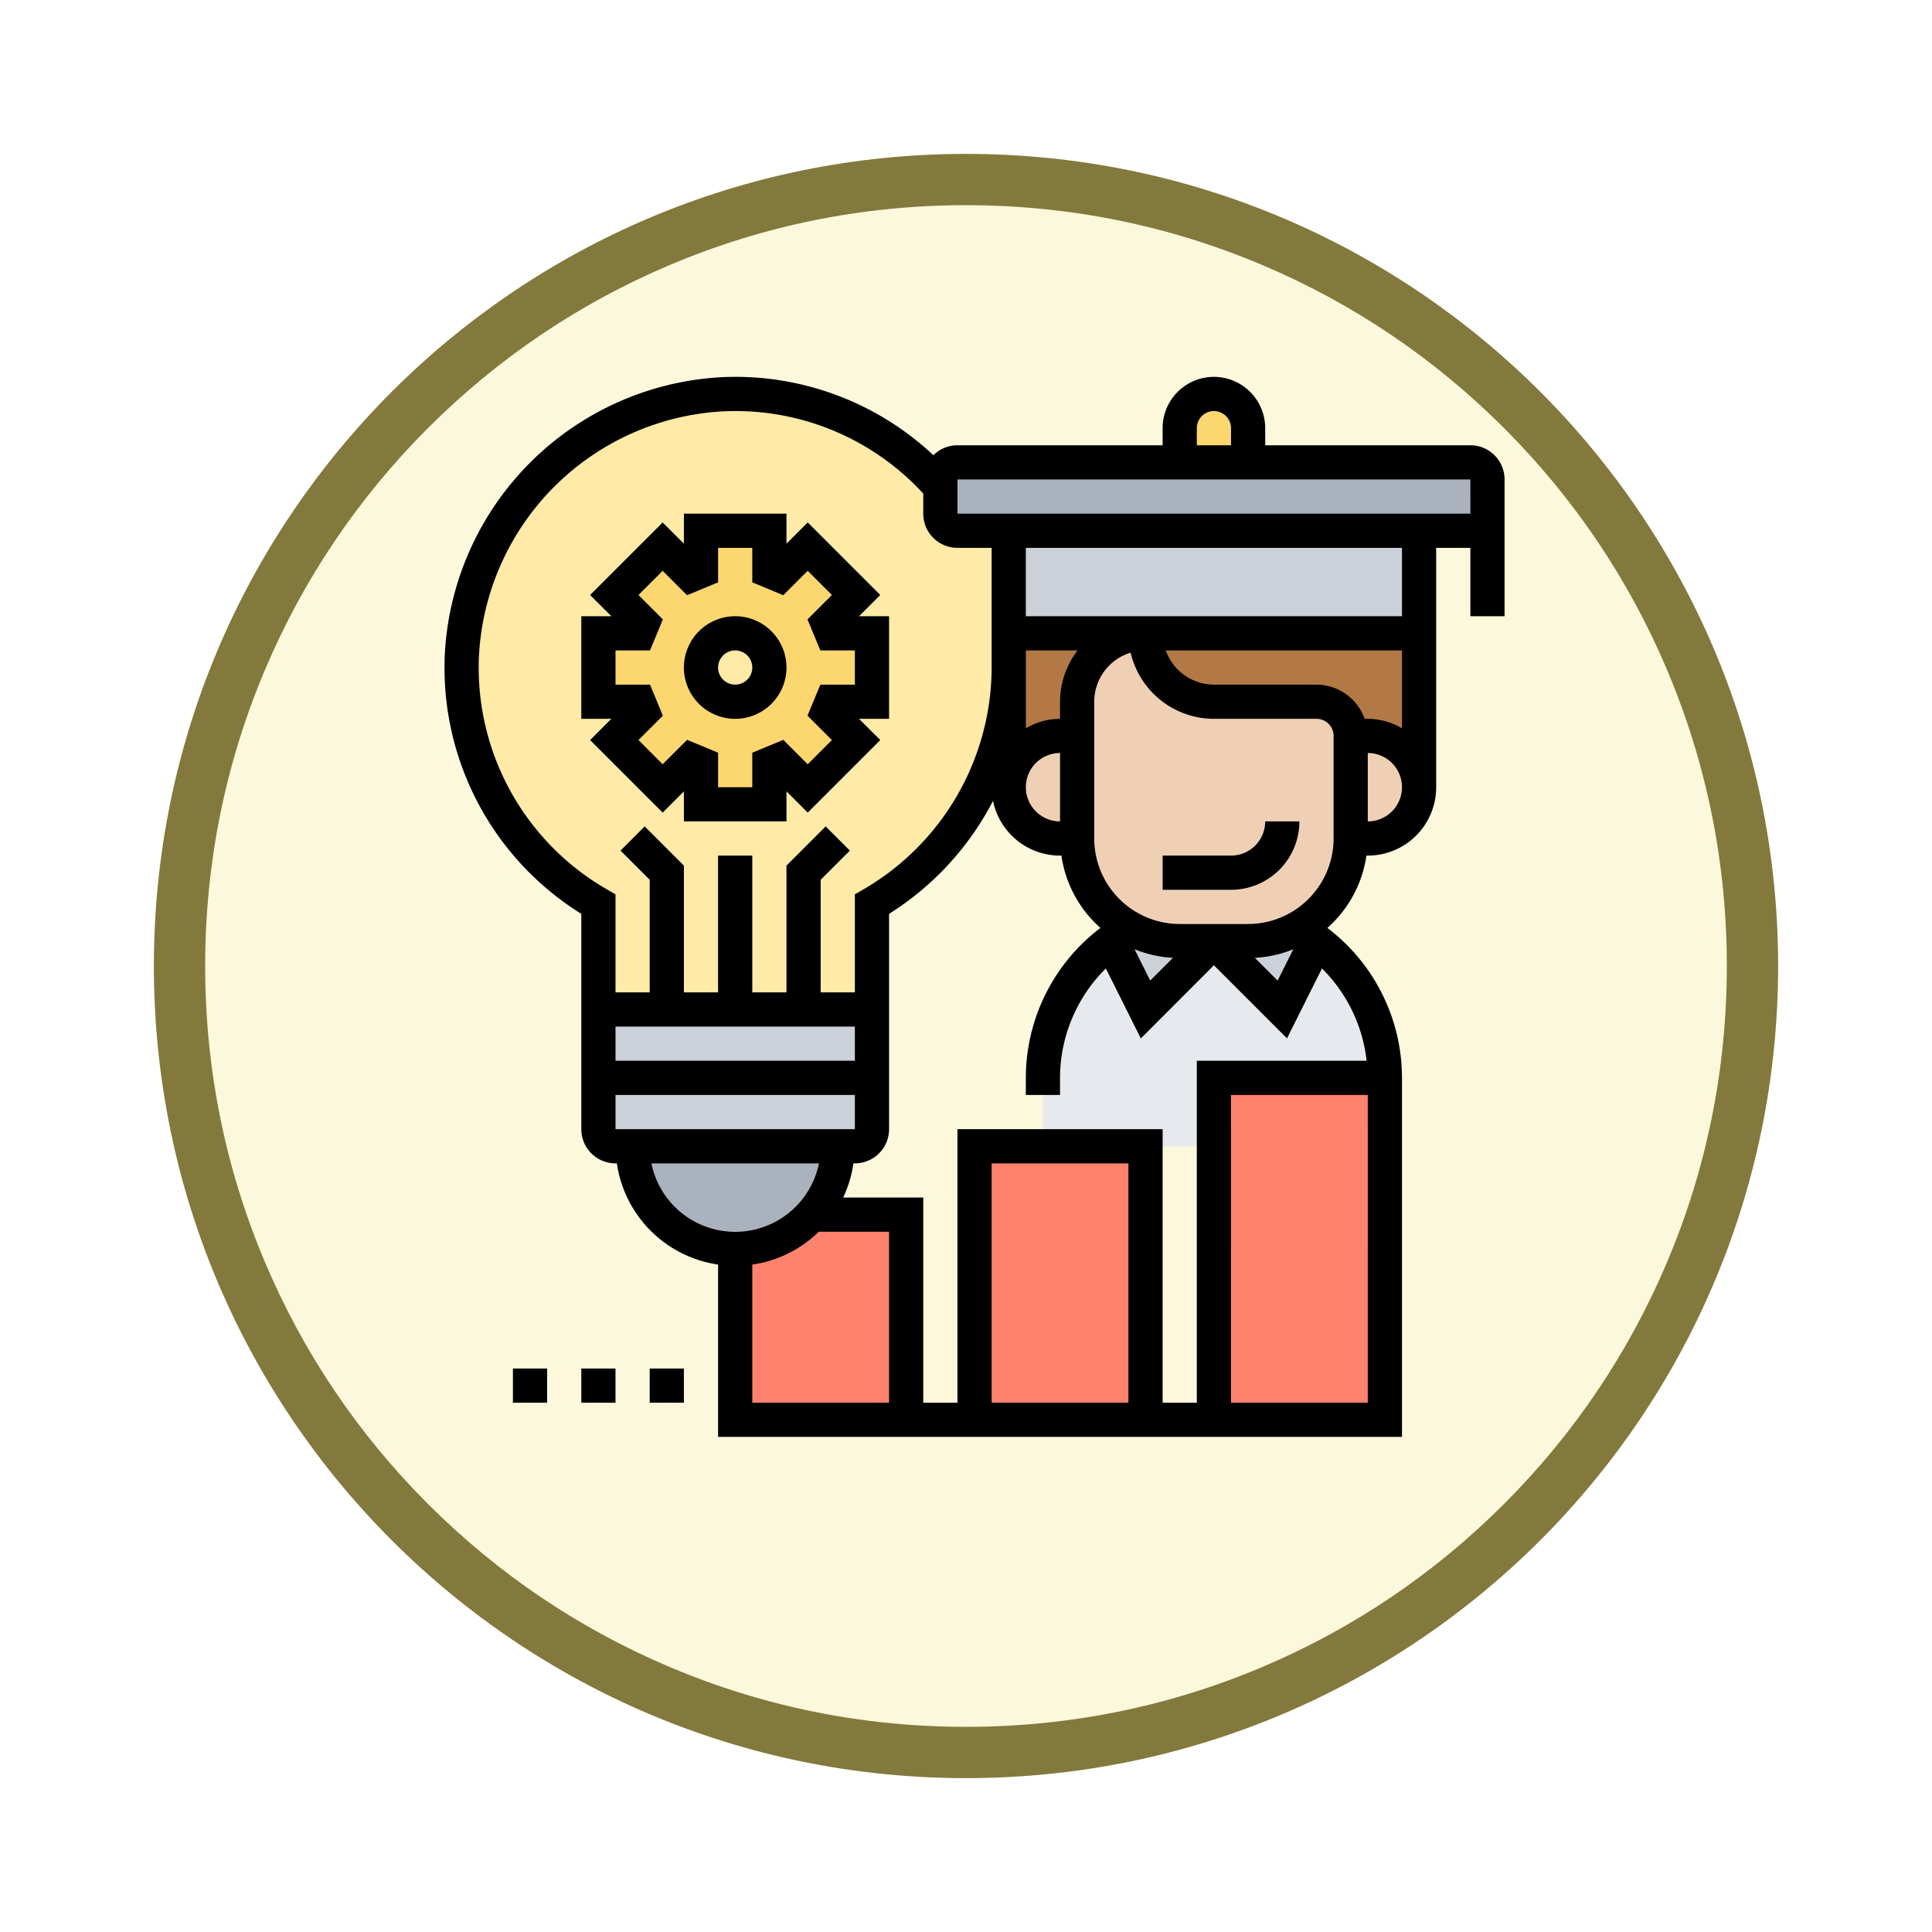 <svg xmlns="http://www.w3.org/2000/svg" xmlns:xlink="http://www.w3.org/1999/xlink" width="113" height="113" viewBox="0 0 113 113">
  <defs>
    <filter id="Trazado_982547" x="0" y="0" width="113" height="113" filterUnits="userSpaceOnUse">
      <feOffset dy="3" input="SourceAlpha"/>
      <feGaussianBlur stdDeviation="3" result="blur"/>
      <feFlood flood-opacity="0.161"/>
      <feComposite operator="in" in2="blur"/>
      <feComposite in="SourceGraphic"/>
    </filter>
  </defs>
  <g id="Grupo_1224596" data-name="Grupo 1224596" transform="translate(-802 -2154.957)">
    <g id="Grupo_1209309" data-name="Grupo 1209309" transform="translate(-310 924.742)">
      <g id="Grupo_1209049" data-name="Grupo 1209049">
        <g id="Grupo_1208493" data-name="Grupo 1208493" transform="translate(0 -4397.209)">
          <g id="Grupo_1202104" data-name="Grupo 1202104" transform="translate(0 -1149.226)">
            <g id="Grupo_1201923" data-name="Grupo 1201923" transform="translate(-4174.49 4856.378)">
              <g id="Grupo_1176928" data-name="Grupo 1176928" transform="translate(5295.49 1926.273)">
                <g id="Grupo_1172322" data-name="Grupo 1172322" transform="translate(0 0)">
                  <g id="Grupo_1164700" data-name="Grupo 1164700">
                    <g id="Grupo_1160931" data-name="Grupo 1160931">
                      <g id="Grupo_1160749" data-name="Grupo 1160749">
                        <g id="Grupo_1158891" data-name="Grupo 1158891">
                          <g id="Grupo_1157406" data-name="Grupo 1157406">
                            <g id="Grupo_1155793" data-name="Grupo 1155793">
                              <g id="Grupo_1154704" data-name="Grupo 1154704">
                                <g id="Grupo_1150790" data-name="Grupo 1150790">
                                  <g id="Grupo_1154214" data-name="Grupo 1154214">
                                    <g id="Grupo_1152583" data-name="Grupo 1152583">
                                      <g id="Grupo_1146973" data-name="Grupo 1146973">
                                        <g id="Grupo_1146954" data-name="Grupo 1146954">
                                          <g transform="matrix(1, 0, 0, 1, -9, -6)" filter="url(#Trazado_982547)">
                                            <g id="Trazado_982547-2" data-name="Trazado 982547" transform="translate(9 6)" fill="#fcf8db">
                                              <path d="M 47.5 93.5 C 41.289 93.5 35.265 92.284 29.595 89.886 C 24.118 87.569 19.198 84.252 14.973 80.027 C 10.748 75.802 7.431 70.882 5.114 65.405 C 2.716 59.735 1.5 53.711 1.5 47.5 C 1.5 41.289 2.716 35.265 5.114 29.595 C 7.431 24.118 10.748 19.198 14.973 14.973 C 19.198 10.748 24.118 7.431 29.595 5.114 C 35.265 2.716 41.289 1.5 47.5 1.5 C 53.711 1.5 59.735 2.716 65.405 5.114 C 70.882 7.431 75.802 10.748 80.027 14.973 C 84.252 19.198 87.569 24.118 89.886 29.595 C 92.284 35.265 93.5 41.289 93.5 47.5 C 93.5 53.711 92.284 59.735 89.886 65.405 C 87.569 70.882 84.252 75.802 80.027 80.027 C 75.802 84.252 70.882 87.569 65.405 89.886 C 59.735 92.284 53.711 93.5 47.5 93.5 Z" stroke="none"/>
                                              <path d="M 47.5 3 C 41.491 3 35.664 4.176 30.18 6.496 C 24.881 8.737 20.122 11.946 16.034 16.034 C 11.946 20.121 8.737 24.881 6.496 30.179 C 4.176 35.664 3 41.491 3 47.5 C 3 53.509 4.176 59.336 6.496 64.82 C 8.737 70.119 11.946 74.878 16.034 78.966 C 20.122 83.054 24.881 86.263 30.18 88.504 C 35.664 90.824 41.491 92 47.5 92 C 53.509 92 59.336 90.824 64.821 88.504 C 70.119 86.263 74.878 83.054 78.966 78.966 C 83.054 74.878 86.263 70.119 88.504 64.82 C 90.824 59.336 92 53.509 92 47.5 C 92 41.491 90.824 35.664 88.504 30.179 C 86.263 24.881 83.054 20.121 78.966 16.034 C 74.878 11.946 70.119 8.737 64.821 6.496 C 59.336 4.176 53.509 3 47.5 3 M 47.5 0 C 73.734 0 95 21.266 95 47.5 C 95 73.733 73.734 95 47.5 95 C 21.266 95 7.62939453125e-06 73.733 7.62939453125e-06 47.5 C 7.62939453125e-06 21.266 21.266 0 47.5 0 Z" stroke="none" fill="#83793c"/>
                                            </g>
                                          </g>
                                        </g>
                                      </g>
                                    </g>
                                  </g>
                                </g>
                              </g>
                            </g>
                          </g>
                        </g>
                      </g>
                    </g>
                  </g>
                </g>
              </g>
            </g>
          </g>
        </g>
      </g>
    </g>
    <g id="education_5823708" transform="translate(828 2177)">
      <g id="Grupo_1224594" data-name="Grupo 1224594">
        <g id="Grupo_1224576" data-name="Grupo 1224576">
          <path id="Trazado_1056405" data-name="Trazado 1056405" d="M51,33l-2,4-4-4-4,4-2-4a9.991,9.991,0,0,0-4,8v4H45V41H55A9.991,9.991,0,0,0,51,33Z" fill="#e6e9ed"/>
        </g>
        <g id="Grupo_1224577" data-name="Grupo 1224577">
          <path id="Trazado_1056406" data-name="Trazado 1056406" d="M51,33l-2,4-4-4h2a6.034,6.034,0,0,0,2.88-.73A9.36,9.36,0,0,1,51,33Z" fill="#ccd1d9"/>
        </g>
        <g id="Grupo_1224578" data-name="Grupo 1224578">
          <path id="Trazado_1056407" data-name="Trazado 1056407" d="M45,33l-4,4-2-4a9.36,9.36,0,0,1,1.12-.73A6.034,6.034,0,0,0,43,33Z" fill="#ccd1d9"/>
        </g>
        <g id="Grupo_1224579" data-name="Grupo 1224579">
          <path id="Trazado_1056408" data-name="Trazado 1056408" d="M45,41H55V61H45Z" fill="#ff826e"/>
        </g>
        <g id="Grupo_1224580" data-name="Grupo 1224580">
          <path id="Trazado_1056409" data-name="Trazado 1056409" d="M41,45V61H31V45H41Z" fill="#ff826e"/>
        </g>
        <g id="Grupo_1224581" data-name="Grupo 1224581">
          <path id="Trazado_1056410" data-name="Trazado 1056410" d="M27,49V61H17V51a5.944,5.944,0,0,0,4.24-1.76c.08-.08.15-.16.23-.24Z" fill="#ff826e"/>
        </g>
        <g id="Grupo_1224582" data-name="Grupo 1224582">
          <path id="Trazado_1056411" data-name="Trazado 1056411" d="M47,3V5H43V3a2.006,2.006,0,0,1,2-2,1.955,1.955,0,0,1,1.41.59A1.955,1.955,0,0,1,47,3Z" fill="#fcd770"/>
        </g>
        <g id="Grupo_1224583" data-name="Grupo 1224583">
          <path id="Trazado_1056412" data-name="Trazado 1056412" d="M61,6V9H30a1,1,0,0,1-1-1V6a1,1,0,0,1,1-1H60A1,1,0,0,1,61,6Z" fill="#aab2bd"/>
        </g>
        <g id="Grupo_1224584" data-name="Grupo 1224584">
          <path id="Trazado_1056413" data-name="Trazado 1056413" d="M57,15v9a3,3,0,0,0-3-3H53a2.006,2.006,0,0,0-2-2H45a4,4,0,0,1-4-4Z" fill="#b27946"/>
        </g>
        <g id="Grupo_1224585" data-name="Grupo 1224585">
          <path id="Trazado_1056414" data-name="Trazado 1056414" d="M57,9v6H33V9Z" fill="#ccd1d9"/>
        </g>
        <g id="Grupo_1224586" data-name="Grupo 1224586">
          <path id="Trazado_1056415" data-name="Trazado 1056415" d="M54,21a3,3,0,0,1,0,6H53V21Z" fill="#f0d0b4"/>
        </g>
        <g id="Grupo_1224587" data-name="Grupo 1224587">
          <path id="Trazado_1056416" data-name="Trazado 1056416" d="M53,21v6a5.984,5.984,0,0,1-6,6H43a5.984,5.984,0,0,1-6-6V19a4,4,0,0,1,4-4,4,4,0,0,0,4,4h6A2.006,2.006,0,0,1,53,21Z" fill="#f0d0b4"/>
        </g>
        <g id="Grupo_1224588" data-name="Grupo 1224588">
          <path id="Trazado_1056417" data-name="Trazado 1056417" d="M33,15h8a4,4,0,0,0-4,4v2H36a3,3,0,0,0-3,3V15Z" fill="#b27946"/>
        </g>
        <g id="Grupo_1224589" data-name="Grupo 1224589">
          <path id="Trazado_1056418" data-name="Trazado 1056418" d="M37,21v6H36a3,3,0,0,1,0-6Z" fill="#f0d0b4"/>
        </g>
        <g id="Grupo_1224590" data-name="Grupo 1224590">
          <path id="Trazado_1056419" data-name="Trazado 1056419" d="M21,37H9V30.84A15.992,15.992,0,1,1,29,6.42V8a1,1,0,0,0,1,1h3v8a15.974,15.974,0,0,1-8,13.84V37Z" fill="#ffeaa7"/>
        </g>
        <g id="Grupo_1224591" data-name="Grupo 1224591">
          <path id="Trazado_1056420" data-name="Trazado 1056420" d="M25,37v7a1,1,0,0,1-1,1H10a1,1,0,0,1-1-1V37H25Z" fill="#ccd1d9"/>
        </g>
        <g id="Grupo_1224592" data-name="Grupo 1224592">
          <path id="Trazado_1056421" data-name="Trazado 1056421" d="M25,15v4H22.65c-.12.28-.12.3-.24.58l1.66,1.66-2.83,2.83-1.66-1.66c-.28.12-.3.12-.58.24V25H15V22.65c-.28-.12-.3-.13-.58-.24l-1.66,1.66L9.93,21.24l1.66-1.66c-.11-.28-.12-.3-.24-.58H9V15h2.35c.12-.28.12-.3.24-.58L9.93,12.76l2.83-2.83,1.66,1.66c.28-.12.3-.12.58-.24V9h4v2.35c.28.12.3.12.58.24l1.66-1.66,2.83,2.83-1.66,1.66c.12.28.12.3.24.58Zm-6,2a2,2,0,1,0-2,2A2.006,2.006,0,0,0,19,17Z" fill="#fcd770"/>
        </g>
        <g id="Grupo_1224593" data-name="Grupo 1224593">
          <path id="Trazado_1056422" data-name="Trazado 1056422" d="M11,45H23a5.971,5.971,0,0,1-1.53,4c-.08.08-.15.16-.23.24A5.944,5.944,0,0,1,17,51,6,6,0,0,1,11,45Z" fill="#aab2bd"/>
        </g>
      </g>
      <g id="Grupo_1224595" data-name="Grupo 1224595">
        <path id="Trazado_1056423" data-name="Trazado 1056423" d="M46,28H42v2h4a4,4,0,0,0,4-4H48A2,2,0,0,1,46,28Z"/>
        <path id="Trazado_1056424" data-name="Trazado 1056424" d="M60,4H48V3a3,3,0,0,0-6,0V4H30a1.994,1.994,0,0,0-1.408.582A16.922,16.922,0,0,0,16.187.019,17.133,17.133,0,0,0,.024,16.075,16.947,16.947,0,0,0,8,31.407V44a2,2,0,0,0,2,2h.08A7,7,0,0,0,16,51.92V62H56V41a11.014,11.014,0,0,0-4.364-8.77A6.983,6.983,0,0,0,53.92,28H54a4,4,0,0,0,4-4V10h2v4h2V6a2,2,0,0,0-2-2ZM44,3a1,1,0,0,1,2,0V4H44ZM2.022,16.181A15.114,15.114,0,0,1,16.28,2.017,14.914,14.914,0,0,1,28,6.825V8a2,2,0,0,0,2,2h2v7a15.053,15.053,0,0,1-7.5,12.977l-.5.289V36H22V29.414l1.707-1.707-1.414-1.414L20,28.586V36H18V28H16v8H14V28.586l-2.293-2.293-1.414,1.414L12,29.414V36H10V30.266l-.5-.289a14.964,14.964,0,0,1-7.479-13.8ZM53.816,20A3,3,0,0,0,51,18H45a3,3,0,0,1-2.816-2H56v4.556A3.959,3.959,0,0,0,54,20ZM36,26a2,2,0,0,1,0-4Zm0-7v1a3.959,3.959,0,0,0-2,.556V16h3.026A4.948,4.948,0,0,0,36,19ZM10,44V42H24v2Zm14-4H10V38H24ZM12.1,46h9.8a5,5,0,0,1-9.8,0ZM18,51.92A6.977,6.977,0,0,0,21.889,50H26V60H18ZM40,60H32V46h8Zm6,0V42h8V60Zm7.932-20H44V60H42V44H30V60H28V48H23.315a6.937,6.937,0,0,0,.6-2H24a2,2,0,0,0,2-2V31.407a17.079,17.079,0,0,0,6.081-6.61A4,4,0,0,0,36,28h.08a6.978,6.978,0,0,0,2.284,4.23A11.011,11.011,0,0,0,34,41v1h2V41a9.01,9.01,0,0,1,2.68-6.4l2.046,4.094L45,34.414l4.274,4.274L51.32,34.6A9.011,9.011,0,0,1,53.932,40Zm-4.289-6.522-.917,1.833L47.395,33.98A6.941,6.941,0,0,0,49.643,33.478Zm-7.037.5-1.331,1.331-.916-1.833A6.917,6.917,0,0,0,42.606,33.98ZM52,27a5.006,5.006,0,0,1-5,5H43a5.006,5.006,0,0,1-5-5V19a3.005,3.005,0,0,1,2.129-2.871A5.008,5.008,0,0,0,45,20h6a1,1,0,0,1,1,1Zm2-1V22a2,2,0,0,1,0,4Zm2-12H34V10H56Zm4-6H30V6H60Z"/>
        <path id="Trazado_1056425" data-name="Trazado 1056425" d="M17,20a3,3,0,1,0-3-3A3,3,0,0,0,17,20Zm0-4a1,1,0,1,1-1,1A1,1,0,0,1,17,16Z"/>
        <path id="Trazado_1056426" data-name="Trazado 1056426" d="M12.758,25.485,14,24.243V26h6V24.243l1.242,1.242,4.243-4.243L24.242,20H26V14H24.242l1.243-1.243L21.242,8.514,20,9.757V8H14V9.757L12.758,8.515,8.515,12.758,9.758,14H8v6H9.757L8.515,21.243ZM10,16h2.018l.753-1.815-1.428-1.427,1.415-1.415,1.427,1.427L16,12.018V10h2v2.018l1.815.752,1.427-1.427,1.415,1.415-1.428,1.427L21.982,16H24v2H21.982l-.753,1.815,1.428,1.427-1.415,1.415L19.815,21.23,18,21.982V24H16V21.98l-1.814-.751-1.428,1.428-1.415-1.415,1.427-1.426L12.018,18H10Z"/>
        <path id="Trazado_1056427" data-name="Trazado 1056427" d="M12,58h2v2H12Z"/>
        <path id="Trazado_1056428" data-name="Trazado 1056428" d="M8,58h2v2H8Z"/>
        <path id="Trazado_1056429" data-name="Trazado 1056429" d="M4,58H6v2H4Z"/>
      </g>
    </g>
  </g>
</svg>
